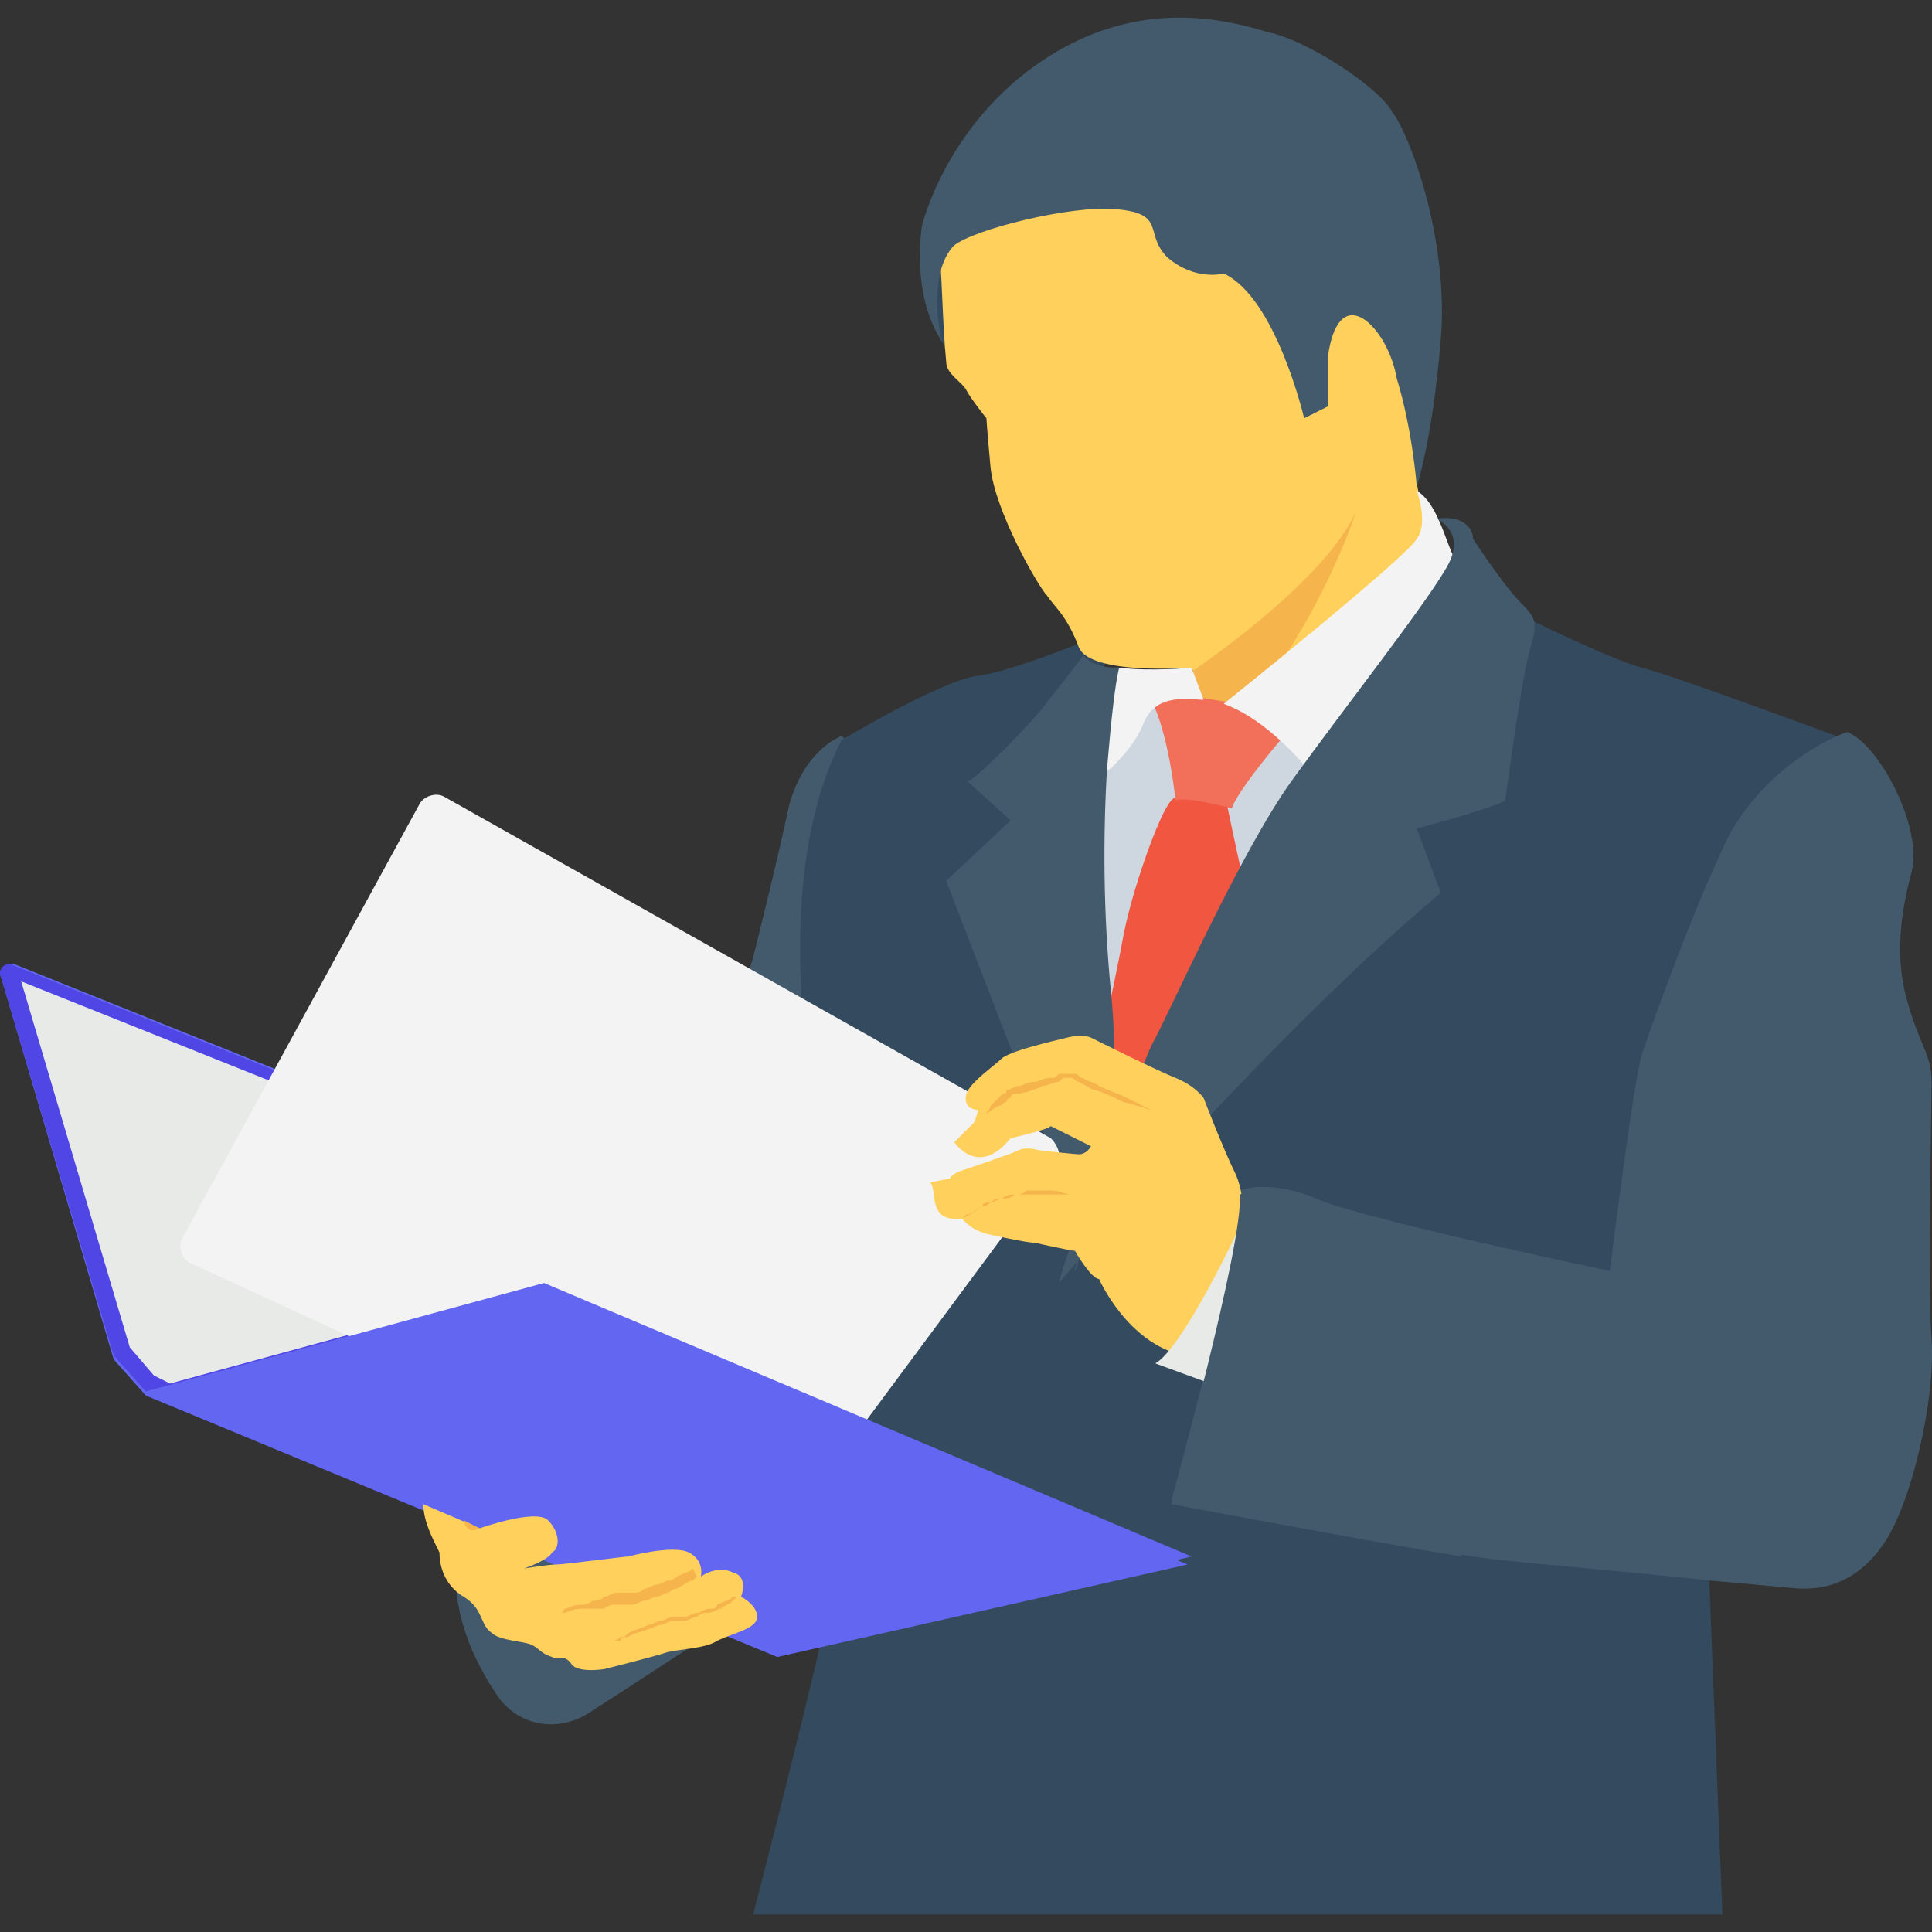 <?xml version="1.0"?>
<svg xmlns="http://www.w3.org/2000/svg" xmlns:xlink="http://www.w3.org/1999/xlink" xmlns:svgjs="http://svgjs.com/svgjs" version="1.1" width="512" height="512" x="0" y="0" viewBox="0 0 512.401 512.401" style="enable-background:new 0 0 512 512" xml:space="preserve" class=""><rect x="0" y="0" width="512.401" height="512.401" fill="#333333" stroke="none"/><g>
<path xmlns="http://www.w3.org/2000/svg" style="" d="M248.817,67.203c0,0-3.2,14.933,1.067,23.467s6.4,3.2,6.4,3.2S262.684,69.336,248.817,67.203z" fill="#344a5e" data-original="#344a5e"/>
<path xmlns="http://www.w3.org/2000/svg" style="" d="M230.684,201.603l-7.467-6.4c0,0-9.6,3.2-13.867,18.133c-3.2,14.933-7.467,32-9.6,40.533  c-1.067,8.533-76.8,151.467-76.8,151.467s-8.533,18.133,8.533,43.733c5.333,8.533,16,10.667,24.533,5.333  c11.733-7.467,27.733-18.133,33.067-21.333c7.467-6.4,9.6-7.467,9.6-7.467l39.467-85.333L230.684,201.603z" fill="#425a6b" data-original="#425a6b" class=""/>
<path xmlns="http://www.w3.org/2000/svg" style="" d="M317.084,181.336c0,0,2.133,2.133,9.6,0c6.4-1.067,6.4-1.067,6.4-1.067h46.933l-73.6,133.333  l-14.933,10.667l-6.4-26.667V184.536C286.15,184.536,304.284,176.003,317.084,181.336z" fill="#ced6e0" data-original="#ced6e0"/>
<path xmlns="http://www.w3.org/2000/svg" style="" d="M324.55,206.936l1.067,7.467c0,0,4.267,20.267,5.333,24.533c1.067,4.267-35.2,74.667-35.2,74.667  l-6.4-24.533c0,0,6.4-28.8,8.533-40.533c2.133-11.733,9.6-33.067,12.8-36.267C313.884,209.07,324.55,206.936,324.55,206.936z" fill="#f05640" data-original="#f05640" class=""/>
<ellipse xmlns="http://www.w3.org/2000/svg" style="" cx="359.75" cy="100.27" rx="11.733" ry="22.4" fill="#ffd15c" data-original="#ffd15c" class=""/>
<path xmlns="http://www.w3.org/2000/svg" style="" d="M401.35,162.136c0,0,25.6,12.8,34.133,14.933s54.4,19.2,54.4,19.2s-19.2,6.4-30.933,26.667  c-11.733,20.267-23.467,58.667-23.467,58.667l17.067,117.333l4.267,108.8H199.75c0,0,20.267-77.867,22.4-93.867  s-6.4-123.733-6.4-123.733s-11.733-56.533,7.467-93.867c0,0,26.667-16,36.267-17.067c9.6-1.067,37.333-12.8,37.333-12.8  l-14.933,38.4l8.533,122.667l85.333-119.467L401.35,162.136z" fill="#344a5e" data-original="#344a5e"/>
<path xmlns="http://www.w3.org/2000/svg" style="" d="M377.884,109.87l-2.133,18.133c0,0,1.067,7.467,4.267,14.933c3.2,7.467,3.2,7.467,3.2,7.467  l-59.733,43.733l-7.467-17.067c0,0-26.667,2.133-29.867-5.333c-3.2-8.533-6.4-10.667-8.533-13.867  c-2.133-2.133-13.867-22.4-14.933-34.133s-1.067-12.8-1.067-12.8s-4.267-5.333-5.333-7.467c-1.067-2.133-5.333-4.267-5.333-7.467  c-1.067-10.667-1.067-24.533-2.133-33.067c-1.067-8.533,6.4-8.533,6.4-8.533l56.533-6.4l51.2,19.2  C362.95,67.203,376.817,71.47,377.884,109.87z" fill="#ffd15c" data-original="#ffd15c" class=""/>
<path xmlns="http://www.w3.org/2000/svg" style="" d="M359.75,135.47c-8.533,19.2-43.733,42.667-43.733,42.667l7.467,17.067  C348.017,171.736,359.75,135.47,359.75,135.47z" fill="#f5b54c" data-original="#f5b54c"/>
<path xmlns="http://www.w3.org/2000/svg" style="" d="M303.217,182.403c0,0,28.8,5.333,36.267,5.333s7.467,0,7.467,0s-18.133,20.267-20.267,26.667  c0,0-11.733-3.2-14.933-2.133C311.75,212.27,309.617,189.87,303.217,182.403z" fill="#f26f5a" data-original="#f26f5a"/>
<path xmlns="http://www.w3.org/2000/svg" style="" d="M319.217,185.603c-3.2,0-12.8-2.133-16,6.4c-2.133,5.333-6.4,9.6-8.533,11.733  c-3.2,2.133-5.333,3.2-5.333,3.2l6.4-29.867h1.067c8.533,1.067,19.2,0,19.2,0L319.217,185.603z" fill="#f3f3f3" data-original="#f3f3f3" class=""/>
<g xmlns="http://www.w3.org/2000/svg">
	<path style="" d="M285.084,337.07c0,0,0-1.067,1.067-4.267C286.15,336.003,285.084,337.07,285.084,337.07z" fill="#425a6b" data-original="#425a6b" class=""/>
	<path style="" d="M294.684,263.47c3.2,30.933-4.267,58.667-7.467,69.333c0-3.2-1.067-8.533-4.267-17.067   c-7.467-18.133-32-82.133-32-82.133l17.067-16l-11.733-10.667c0,0,0,0,1.067,0c3.2-2.133,14.933-13.867,19.2-19.2   c3.2-4.267,8.533-10.667,10.667-13.867c2.133,2.133,5.333,3.2,8.533,3.2h1.067c-1.067,4.267-2.133,13.867-3.2,26.667   C292.55,220.803,292.55,242.136,294.684,263.47z" fill="#425a6b" data-original="#425a6b" class=""/>
</g>
<path xmlns="http://www.w3.org/2000/svg" style="" d="M375.75,130.136c0,0,3.2,8.533,0,12.8c-3.2,5.333-51.2,43.733-51.2,43.733  c11.733,4.267,21.333,16,26.667,22.4l38.4-51.2c0,0-1.067-5.333-4.267-10.667C383.217,142.936,381.084,133.336,375.75,130.136z" fill="#f3f3f3" data-original="#f3f3f3" class=""/>
<g xmlns="http://www.w3.org/2000/svg">
	<path style="" d="M381.084,137.603c0,0,7.467,3.2,3.2,11.733c-4.267,8.533-27.733,38.4-41.6,57.6   c-13.867,19.2-33.067,62.933-37.333,70.4c-3.2,7.467-21.333,50.133-24.533,62.933c0,0,56.533-66.133,101.333-103.467l-6.4-17.067   c0,0,20.267-5.333,23.467-7.467c0,0,4.267-32,6.4-39.467c2.133-7.467,2.133-8.533-2.133-12.8   c-4.267-4.267-10.667-13.867-12.8-17.067C390.684,139.736,387.484,136.536,381.084,137.603z" fill="#425a6b" data-original="#425a6b" class=""/>
	<path style="" d="M249.884,90.67c-8.533-12.8-5.333-30.933-5.333-30.933s6.4-26.667,32-43.733   s49.067-10.667,59.733-7.467C346.95,10.67,366.15,23.47,369.35,29.87c4.267,5.333,14.933,33.067,12.8,59.733   s-6.4,39.467-6.4,39.467s-1.067-14.933-5.333-28.8c-2.133-12.8-14.933-26.667-18.133-6.4v13.867l-6.4,3.2c0,0-7.467-32-21.333-38.4   c0,0-7.467,2.133-14.933-4.267c-6.4-6.4,0-11.733-13.867-12.8c-11.733-1.067-37.333,5.333-42.667,9.6   C247.75,70.403,247.75,82.136,249.884,90.67z" fill="#425a6b" data-original="#425a6b" class=""/>
	<path style="" d="M499.484,409.603c-7.467,10.667-16,11.733-21.333,11.733c-2.133,0-11.733-1.067-24.533-2.133   c-19.2-2.133-44.8-4.267-54.4-5.333c-14.933-1.067-88.533-16-88.533-16s19.2-69.333,18.133-82.133c0,0,7.467-3.2,20.267,2.133   c11.733,5.333,77.867,19.2,77.867,19.2s6.4-51.2,8.533-57.6c0,0,12.8-37.333,23.467-58.667   c11.733-20.267,30.933-26.667,30.933-26.667c8.533,3.2,20.267,25.6,17.067,37.333c-3.2,11.733-4.267,23.467-1.067,34.133   c3.2,11.733,6.4,13.867,6.4,21.333s-1.067,55.467,0,68.267C513.35,371.203,506.95,398.936,499.484,409.603z" fill="#425a6b" data-original="#425a6b" class=""/>
</g>
<path xmlns="http://www.w3.org/2000/svg" style="" d="M0.284,259.203L30.15,360.536l8.533,9.6L206.15,439.47l108.8-24.533l-171.733-72.533l-34.133-43.733  l-1.067-1.067L4.55,256.003C2.417,254.936-0.783,257.07,0.284,259.203z" fill="#6366f1" data-original="#67c5b8" class=""/>
<path xmlns="http://www.w3.org/2000/svg" style="" d="M144.284,340.27l-105.6,28.8l-8.533-9.6L0.284,259.203c-1.067-2.133,1.067-4.267,3.2-3.2  l103.467,41.6c1.067,0,2.133,1.067,2.133,2.133L144.284,340.27z" fill="#4f46e5" data-original="#48b9a5" class=""/>
<polygon xmlns="http://www.w3.org/2000/svg" style="" points="138.95,341.336 45.084,366.936 40.817,364.803 34.417,357.336 5.617,260.27 106.95,300.803   " fill="#e8eae8" data-original="#e8eae8" class=""/>
<path xmlns="http://www.w3.org/2000/svg" style="" d="M111.217,213.336l-62.933,115.2c-1.067,2.133,0,5.333,2.133,6.4l152.533,70.4  c2.133,1.067,4.267,0,6.4-1.067l70.4-94.933c2.133-2.133,1.067-5.333-1.067-7.467l-161.067-90.667  C115.484,210.136,112.284,211.203,111.217,213.336z" fill="#f3f3f3" data-original="#f3f3f3" class=""/>
<path xmlns="http://www.w3.org/2000/svg" style="" d="M255.217,323.203c0,0,2.133,3.2,7.467,4.267c0,0,9.6,2.133,11.733,2.133c0,0,9.6,2.133,10.667,2.133  c0,0,4.267,7.467,6.4,7.467c0,0,7.467,17.067,22.4,20.267c7.467-10.667,12.8-21.333,14.933-34.133c0,0,2.133-6.4-1.067-13.867  c-3.2-6.4-8.533-20.267-8.533-20.267s-2.133-3.2-7.467-5.333c-5.333-2.133-22.4-10.667-22.4-10.667s-2.133-1.067-6.4,0  s-13.867,3.2-17.067,5.333c-2.133,2.133-8.533,6.4-9.6,9.6c-1.067,4.267,3.2,4.267,3.2,4.267l-1.067,3.2l-5.333,5.333  c0,0,6.4,9.6,14.933-1.067c0,0,9.6-2.133,10.667-3.2l10.667,5.333c0,0-1.067,2.133-3.2,2.133c-1.067,0-10.667-1.067-10.667-1.067  s-3.2-1.067-5.333,0c-2.133,1.067-14.933,5.333-14.933,5.333s-3.2,1.067-3.2,2.133l-5.333,1.067  C248.817,315.736,245.617,324.27,255.217,323.203z" fill="#ffd15c" data-original="#ffd15c" class=""/>
<g xmlns="http://www.w3.org/2000/svg">
	<path style="" d="M261.617,295.47C261.617,295.47,261.617,294.403,261.617,295.47c0-1.067,1.067-1.067,1.067-2.133   c0,0,1.067-1.067,2.133-2.133l1.067-1.067c0,0,1.067,0,1.067-1.067c1.067,0,2.133-1.067,3.2-1.067c1.067,0,2.133-1.067,4.267-1.067   c1.067,0,2.133-1.067,4.267-1.067c1.067,0,1.067,0,2.133-1.067h1.067c0,0,0,0,1.067,0l0,0l0,0l0,0l0,0l0,0l0,0l0,0l0,0h1.067   c0,0,0,0,1.067,0l0,0c1.067,0,1.067,1.067,2.133,1.067c1.067,1.067,3.2,1.067,4.267,2.133c2.133,1.067,5.333,2.133,7.467,3.2   c4.267,2.133,6.4,3.2,6.4,3.2s-3.2-1.067-7.467-2.133c-2.133-1.067-4.267-2.133-7.467-3.2c-1.067,0-2.133-1.067-4.267-2.133   c-1.067,0-1.067-1.067-2.133-1.067l0,0l0,0l0,0l0,0l0,0l0,0l0,0l0,0l0,0l0,0l0,0l0,0h-1.067c-1.067,0-1.067,0-2.133,1.067   c-1.067,0-3.2,1.067-4.267,1.067c-2.133,1.067-5.333,2.133-7.467,2.133c0,0-1.067,0-1.067,1.067c0,0-1.067,0-1.067,1.067   c-1.067,0-1.067,1.067-2.133,1.067C262.684,294.403,261.617,295.47,261.617,295.47z" fill="#f5b54c" data-original="#f5b54c"/>
	<path style="" d="M255.217,323.203c0,0,0,0,1.067-1.067c1.067,0,2.133-1.067,4.267-2.133   c1.067,0,2.133-1.067,2.133-1.067c1.067,0,2.133-1.067,3.2-1.067s2.133,0,3.2-1.067c1.067,0,2.133,0,3.2-1.067   c1.067,0,2.133,0,3.2,0s1.067,0,2.133,0s1.067,0,1.067,0c2.133,0,4.267,1.067,5.333,1.067c2.133,0,3.2,0,4.267,0   c1.067,0,1.067,0,1.067,0l0,0h-1.067c-1.067,0-2.133,0-4.267,0c-2.133,0-3.2,0-5.333,0c-1.067,0-2.133,0-3.2,0s-2.133,0-3.2,0   c-1.067,0-2.133,0-3.2,0c-1.067,0-2.133,0-3.2,1.067c-1.067,0-2.133,0-3.2,1.067c-1.067,0-2.133,0-2.133,1.067   C257.35,322.136,255.217,323.203,255.217,323.203z" fill="#f5b54c" data-original="#f5b54c"/>
</g>
<path xmlns="http://www.w3.org/2000/svg" style="" d="M328.817,325.336c0,0-14.933,32-22.4,36.267l32,11.733  C339.484,374.403,338.417,332.803,328.817,325.336z" fill="#e8eae8" data-original="#e8eae8" class=""/>
<path xmlns="http://www.w3.org/2000/svg" style="" d="M387.484,412.803v-83.2c-16-4.267-33.067-8.533-38.4-10.667c-11.733-5.333-20.267-2.133-20.267-2.133  c1.067,12.8-18.133,82.133-18.133,82.133S361.884,408.536,387.484,412.803z" fill="#425a6b" data-original="#425a6b" class=""/>
<polygon xmlns="http://www.w3.org/2000/svg" style="" points="316.017,412.803 206.15,438.403 38.684,369.07 144.284,340.27 " fill="#6366f1" data-original="#67c5b8" class=""/>
<path xmlns="http://www.w3.org/2000/svg" style="" d="M112.284,398.936l14.933,6.4c0,0,14.933-5.333,18.133-2.133c3.2,3.2,3.2,7.467,1.067,8.533  c-1.067,2.133-7.467,4.267-7.467,4.267s6.4-1.067,8.533-1.067s18.133-2.133,19.2-2.133c0,0,11.733-3.2,16-1.067  c4.267,2.133,3.2,6.4,3.2,6.4s4.267-3.2,8.533-1.067c4.267,1.067,2.133,6.4,2.133,6.4s4.267,2.133,4.267,5.333  c0,3.2-6.4,4.267-10.667,6.4c-3.2,2.133-10.667,2.133-13.867,3.2s-16,4.267-16,4.267s-6.4,1.067-8.533-1.067  c-2.133-3.2-3.2-1.067-5.333-2.133c-3.2-1.067-3.2-2.133-5.333-3.2s-8.533-1.067-10.667-3.2c-3.2-2.133-2.133-6.4-7.467-9.6  c-5.333-3.2-6.4-8.533-6.4-11.733C114.417,407.47,112.284,403.203,112.284,398.936z" fill="#ffd15c" data-original="#ffd15c" class=""/>
<g xmlns="http://www.w3.org/2000/svg">
	<path style="" d="M184.817,418.136c0,0,0,0-1.067,1.067c-1.067,0-2.133,1.067-4.267,2.133   c-1.067,0-2.133,1.067-2.133,1.067c-1.067,0-2.133,1.067-3.2,1.067c-1.067,0-2.133,1.067-3.2,1.067s-2.133,1.067-3.2,1.067   c-1.067,0-1.067,0-2.133,0c-1.067,0-1.067,0-2.133,0c-1.067,0-2.133,0-3.2,1.067c-1.067,0-2.133,0-3.2,0s-2.133,0-3.2,0   c-2.133,0-3.2,1.067-4.267,1.067c-1.067,0-1.067,0-1.067,0s1.067,0,1.067-1.067c1.067,0,2.133-1.067,4.267-1.067   c1.067,0,2.133,0,3.2-1.067c1.067,0,2.133,0,3.2-1.067c1.067,0,2.133-1.067,3.2-1.067c1.067,0,1.067,0,2.133,0s1.067,0,2.133,0   s2.133,0,3.2-1.067c1.067,0,2.133-1.067,3.2-1.067c1.067,0,2.133-1.067,3.2-1.067c1.067,0,2.133-1.067,2.133-1.067   c2.133-1.067,3.2-1.067,4.267-2.133C184.817,418.136,184.817,418.136,184.817,418.136z" fill="#f5b54c" data-original="#f5b54c"/>
	<path style="" d="M195.484,423.47c0,0,0,0-1.067,1.067c-1.067,1.067-2.133,1.067-3.2,2.133   c-1.067,0-2.133,1.067-3.2,1.067c-1.067,0-2.133,0-3.2,1.067c-1.067,0-2.133,1.067-3.2,1.067c-1.067,0-1.067,0-2.133,0h-1.067l0,0   l0,0c-1.067,0-2.133,1.067-3.2,1.067c-1.067,0-2.133,1.067-3.2,1.067c-2.133,1.067-4.267,1.067-5.333,2.133   c-1.067,0-2.133,0-2.133,1.067c-1.067,0-1.067,0-2.133,0h-1.067l0,0l0,0h1.067c0,0,1.067,0,2.133-1.067   c1.067,0,1.067,0,2.133-1.067c2.133-1.067,3.2-1.067,5.333-2.133c1.067,0,2.133-1.067,3.2-1.067c1.067,0,2.133-1.067,3.2-1.067l0,0   l0,0h1.067c1.067,0,1.067,0,2.133,0c1.067,0,2.133-1.067,3.2-1.067c1.067,0,2.133-1.067,3.2-1.067c1.067,0,2.133,0,2.133-1.067   c2.133-1.067,3.2-1.067,4.267-2.133H195.484z" fill="#f5b54c" data-original="#f5b54c"/>
	<path style="" d="M127.217,405.336c0,0-3.2,2.133-4.267-2.133L127.217,405.336z" fill="#f5b54c" data-original="#f5b54c"/>
</g>
<g xmlns="http://www.w3.org/2000/svg">
</g>
<g xmlns="http://www.w3.org/2000/svg">
</g>
<g xmlns="http://www.w3.org/2000/svg">
</g>
<g xmlns="http://www.w3.org/2000/svg">
</g>
<g xmlns="http://www.w3.org/2000/svg">
</g>
<g xmlns="http://www.w3.org/2000/svg">
</g>
<g xmlns="http://www.w3.org/2000/svg">
</g>
<g xmlns="http://www.w3.org/2000/svg">
</g>
<g xmlns="http://www.w3.org/2000/svg">
</g>
<g xmlns="http://www.w3.org/2000/svg">
</g>
<g xmlns="http://www.w3.org/2000/svg">
</g>
<g xmlns="http://www.w3.org/2000/svg">
</g>
<g xmlns="http://www.w3.org/2000/svg">
</g>
<g xmlns="http://www.w3.org/2000/svg">
</g>
<g xmlns="http://www.w3.org/2000/svg">
</g>
</g></svg>
